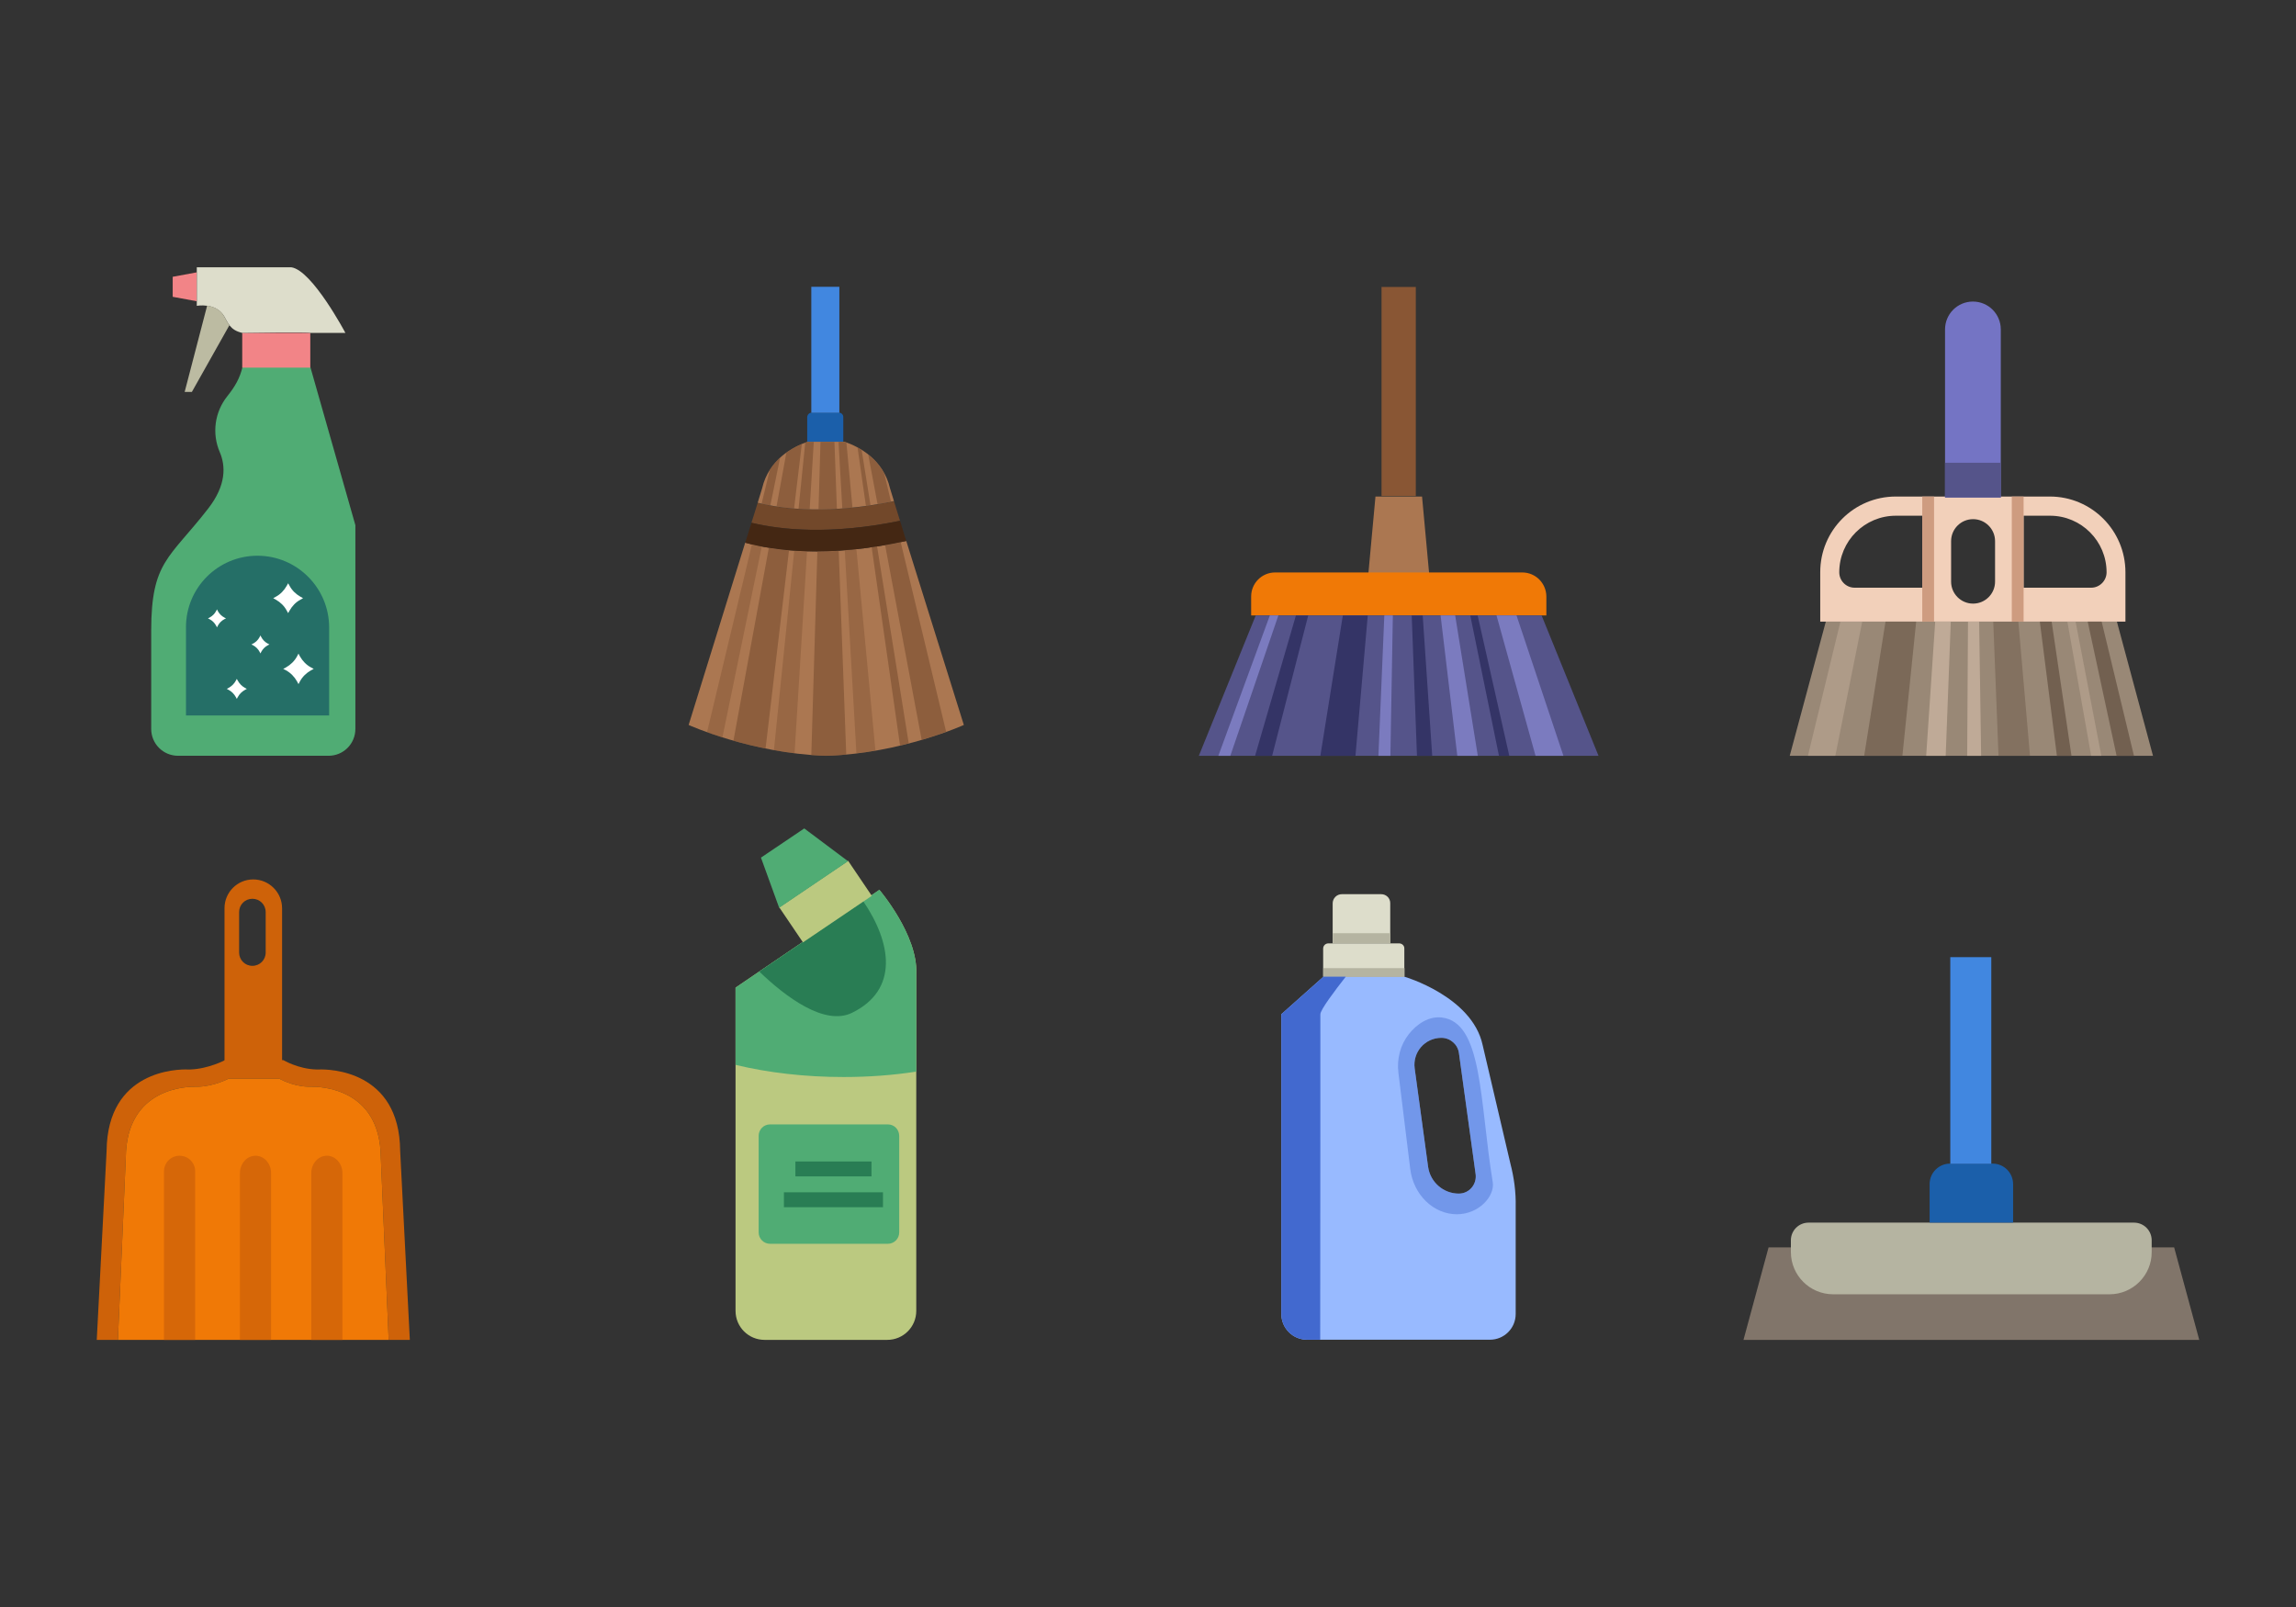 <?xml version="1.0" encoding="utf-8"?>
<!-- Generator: Adobe Illustrator 21.0.0, SVG Export Plug-In . SVG Version: 6.00 Build 0)  -->
<svg version="1.1" id="Layer_1" xmlns="http://www.w3.org/2000/svg" xmlns:xlink="http://www.w3.org/1999/xlink" x="0px" y="0px"
	 viewBox="0 0 1400 980" style="enable-background:new 0 0 1400 980;" xml:space="preserve">
<rect x="0" y="0" width="1400" height="980" fill="#333333" stroke="none"/>
<style type="text/css">
	.st0{fill:#AB7751;}
	.st1{fill:#895634;}
	.st2{fill:#F07906;}
	.st3{fill:#55548A;}
	.st4{fill:#343466;}
	.st5{fill:#7B7BBF;}
	.st6{fill:#998876;}
	.st7{opacity:0.56;fill:#726050;}
	.st8{fill:#F2D0BA;}
	.st9{fill:#7474C4;}
	.st10{fill:#CE9C80;}
	.st11{opacity:0.56;fill:#BFAA97;}
	.st12{opacity:0.78;fill:#726050;}
	.st13{fill:#BFAA97;}
	.st14{fill:#726050;}
	.st15{fill:#98BAFF;}
	.st16{fill:#DDDDCB;}
	.st17{fill:#B5B4A1;}
	.st18{opacity:0.43;fill:#4269CF;}
	.st19{fill:#4269CF;}
	.st20{fill:#1B5FAA;}
	.st21{fill:#4187E0;}
	.st22{fill:#50AC74;}
	.st23{fill:#F28487;}
	.st24{fill:#BCBBA2;}
	.st25{fill:#256F67;}
	.st26{fill:#FFFFFF;}
	.st27{fill:#72482A;}
	.st28{fill:#442713;}
	.st29{opacity:0.36;fill:#774C2F;}
	.st30{opacity:0.58;fill:#774C2F;}
	.st31{opacity:0.58;}
	.st32{fill:#774C2F;}
	.st33{fill:#CE6209;}
	.st34{opacity:0.78;fill:#CE6209;}
	.st35{fill:#BBC980;}
	.st36{fill:#297D54;}
</style>
<g>
	<g>
		<path class="st0" d="M867.1,302.8h-28.4l-4.7,51c0,0,0,0,0,0c0,1.7,8.5,3.1,18.9,3.1c10.5,0,18.9-1.4,18.9-3.1c0,0,0,0,0,0
			L867.1,302.8z"/>
		<rect x="842.4" y="175" class="st1" width="20.9" height="127.5"/>
		<path class="st2" d="M928.2,349.1H777.5c-8.1,0-14.6,6.6-14.6,14.6v11.6h180v-11.6C942.8,355.6,936.3,349.1,928.2,349.1z"/>
		<polygon class="st3" points="940,375.3 974.7,460.9 731,460.9 765.7,375.3 		"/>
		<polygon class="st4" points="797.7,375.3 775.7,460.9 765.3,460.9 790.2,375.3 		"/>
		<polygon class="st4" points="826.5,460.9 834,375.3 818.8,375.3 805.1,460.9 		"/>
		<polygon class="st4" points="873.3,460.9 867.5,375.3 860.8,375.3 864,460.9 		"/>
		<polygon class="st4" points="901,375.3 920.3,460.9 914,460.9 896.5,375.3 		"/>
		<polygon class="st5" points="953.3,460.9 924.7,375.3 912.5,375.3 936.3,460.9 		"/>
		<polygon class="st5" points="779.5,375.3 750.2,460.9 742.9,460.9 774.3,375.3 		"/>
		<polygon class="st5" points="847.8,460.9 849.3,375.3 844.1,375.3 840.5,460.9 		"/>
		<polygon class="st5" points="887.3,375.3 901.1,460.9 888.6,460.9 878.4,375.3 		"/>
	</g>
	<g>
		<polygon class="st6" points="1290.8,379.1 1312.8,460.9 1091.3,460.9 1113.3,379.1 		"/>
		<polygon class="st7" points="1230.7,379.1 1237.8,460.9 1218.6,460.9 1215.4,379.1 		"/>
		<path class="st8" d="M1249.9,302.8H1156c-25.5,0-46.1,20.6-46.1,46.1v30.2H1296V349C1296,323.5,1275.4,302.8,1249.9,302.8z
			 M1172.1,358.4h-41.2c-5.2,0-9.4-4.2-9.4-9.4c0-19.1,15.5-34.5,34.5-34.5h16.1V358.4z M1216.5,354.7c0,7.4-6,13.4-13.4,13.4l0,0
			c-7.4,0-13.4-6-13.4-13.4v-24.7c0-7.4,6-13.4,13.4-13.4l0,0c7.4,0,13.4,6,13.4,13.4V354.7z M1275.1,358.4h-41.2v-43.9h16.1
			c19.1,0,34.5,15.5,34.5,34.5C1284.5,354.1,1280.3,358.4,1275.1,358.4z"/>
		<path class="st9" d="M1203,183.9L1203,183.9c-9.4,0-17,7.6-17,17v102.5h34V200.9C1220,191.5,1212.4,183.9,1203,183.9z"/>
		<rect x="1186" y="282.2" class="st3" width="34" height="21.2"/>
		<rect x="1172.1" y="302.8" class="st10" width="7.2" height="76.3"/>
		<rect x="1226.7" y="302.8" class="st10" width="7.2" height="76.3"/>
		<polygon class="st11" points="1102.4,460.9 1122.2,379.1 1135.5,379.1 1119.1,460.9 		"/>
		<polygon class="st12" points="1168.4,379.1 1160,460.9 1136.7,460.9 1149.7,379.1 		"/>
		<polygon class="st13" points="1189.5,379.1 1186.4,460.9 1174.5,460.9 1180,379.1 		"/>
		<polygon class="st14" points="1251,379.1 1263.1,460.9 1254.2,460.9 1243.8,379.1 		"/>
		<polygon class="st11" points="1275.1,460.9 1260.6,379.1 1265.6,379.1 1281.3,460.9 		"/>
		<polygon class="st14" points="1281.5,379.1 1301.2,460.9 1290.6,460.9 1273,379.1 		"/>
		<polygon class="st13" points="1206.8,379.1 1208,460.9 1199.5,460.9 1200,379.1 		"/>
	</g>
	<g>
		<path class="st15" d="M921,709.7l-17-72.6c-6.5-29.5-47.7-41.5-47.7-41.5H807l-25.7,22.9v182.8c0,8.7,7,15.7,15.7,15.7h111.5
			c8.7,0,15.7-7,15.7-15.7v-65.5C924.4,727,923.2,718.2,921,709.7z M889.5,727.9c-9.4,0-17.4-7-18.7-16.3l-8.2-60.1
			c-1.3-9.9,6.3-18.6,16.3-18.6c5.4,0,10,4,10.7,9.3l10.2,74C900.5,722.4,895.8,727.9,889.5,727.9z"/>
		<path class="st16" d="M853.1,575.3h-43.1c-1.8,0-3.2,1.4-3.2,3.2v17.1h49.5v-17.1C856.4,576.7,854.9,575.3,853.1,575.3z"/>
		<rect x="806.9" y="590.4" class="st17" width="49.5" height="5.2"/>
		<path class="st16" d="M842.2,545.3h-24c-3.1,0-5.6,2.5-5.6,5.6v24.4h35.1v-24.4C847.8,547.8,845.3,545.3,842.2,545.3z"/>
		<rect x="812.7" y="569.1" class="st17" width="35.1" height="6.2"/>
		<path class="st18" d="M910.2,720.9c-8.1-49.7-6-97.5-31.1-100.4c-7.6-0.9-15,3.7-20.1,10.2c-5.1,6.5-7.4,15.1-6.3,23.6l7.2,58.5
			c1.9,15.8,14.2,27.7,28.5,27.7C902.1,740.4,911.6,729.2,910.2,720.9z M889.5,727.9c-9.4,0-17.4-7-18.7-16.3l-8.2-60.1
			c-1.3-9.9,6.3-18.6,16.3-18.6c5.4,0,10,4,10.7,9.3l10.2,74C900.5,722.4,895.8,727.9,889.5,727.9z"/>
		<path class="st19" d="M805.1,618.5c0-2.7,8.9-14.5,15.5-22.9H807l-25.7,22.9v182.8c0,8.7,7,15.7,15.7,15.7h8
			C805.1,740.3,805.1,621.4,805.1,618.5z"/>
	</g>
	<g>
		<polygon class="st11" points="1325.7,760.7 1078.4,760.7 1063.1,817.1 1341,817.1 		"/>
		<path class="st17" d="M1286.3,789.3h-168.5c-14.2,0-25.8-11.5-25.8-25.8v-7.1c0-6,4.8-10.8,10.8-10.8h198.4
			c6,0,10.8,4.8,10.8,10.8v7.1C1312.1,777.7,1300.5,789.3,1286.3,789.3z"/>
		<path class="st20" d="M1227.5,722.1v23.5h-50.9v-23.5c0-6.9,5.6-12.5,12.5-12.5h25.9C1221.9,709.6,1227.5,715.2,1227.5,722.1z"/>
		<rect x="1189.2" y="583.7" class="st21" width="25" height="126"/>
	</g>
	<g>
		<path class="st22" d="M147.9,223.7c-1.7,7.1-4.6,12-9.2,17.8c-7.8,9.7-9.6,22.8-4.7,34.2c3.6,8.4,4.1,20.1-7.1,34.5
			c-23.7,30.5-34.7,32.2-34.7,74.5v59.8c0,9.1,7.3,16.4,16.4,16.4h91.7c9.1,0,16.4-7.3,16.4-16.4V320.3l-27.5-96.6H147.9z"/>
		<rect x="147.7" y="203" class="st23" width="41.5" height="21.2"/>
		<path class="st16" d="M189.2,203h21.4c0,0-20.3-38.3-33-40h-57.6v23.5c0,0,11.4-2.1,16.5,6.1c2.5,4.1,3.6,8.7,11.2,10.4
			C147.7,203,188.6,202.4,189.2,203z"/>
		<polygon class="st23" points="119.9,166.1 105.3,168.8 105.3,181 119.9,183.7 		"/>
		<path class="st24" d="M139.9,198.3L117,239h-4.4l13.7-52.6c3.5,0.5,7.7,2,10.2,6.2C137.6,194.5,138.5,196.5,139.9,198.3z"/>
		<path class="st25" d="M157,338.9L157,338.9c-24.1,0-43.6,19.5-43.6,43.6v53.8h87.3v-53.8C200.6,358.5,181.1,338.9,157,338.9z"/>
		<path class="st26" d="M175.7,355.7l0.9,1.6c1.5,2.8,3.8,5,6.6,6.6l1.6,0.9l-1.6,0.9c-2.8,1.5-5,3.8-6.6,6.6l-0.9,1.6l-0.9-1.6
			c-1.5-2.8-3.8-5-6.6-6.6l-1.6-0.9l1.6-0.9c2.8-1.5,5-3.8,6.6-6.6L175.7,355.7z"/>
		<path class="st26" d="M132.3,371.6l0.5,1c0.9,1.7,2.3,3.1,4,4l1,0.5l-1,0.5c-1.7,0.9-3.1,2.3-4,4l-0.5,1l-0.5-1
			c-0.9-1.7-2.3-3.1-4-4l-1-0.5l1-0.5c1.7-0.9,3.1-2.3,4-4L132.3,371.6z"/>
		<path class="st26" d="M182,398.6l0.9,1.7c1.6,2.8,3.9,5.2,6.7,6.7l1.7,0.9l-1.7,0.9c-2.8,1.6-5.2,3.9-6.7,6.7l-0.9,1.7l-0.9-1.7
			c-1.6-2.8-3.9-5.2-6.7-6.7l-1.7-0.9l1.7-0.9c2.8-1.6,5.2-3.9,6.7-6.7L182,398.6z"/>
		<path class="st26" d="M158.8,387.5l0.5,1c0.9,1.7,2.3,3.1,4,4l1,0.5l-1,0.5c-1.7,0.9-3.1,2.3-4,4l-0.5,1l-0.5-1
			c-0.9-1.7-2.3-3.1-4-4l-1-0.5l1-0.5c1.7-0.9,3.1-2.3,4-4L158.8,387.5z"/>
		<path class="st26" d="M144.4,414l0.6,1.1c1,1.8,2.5,3.4,4.4,4.4l1.1,0.6l-1.1,0.6c-1.8,1-3.4,2.5-4.4,4.4l-0.6,1.1l-0.6-1.1
			c-1-1.8-2.5-3.4-4.4-4.4l-1.1-0.6l1.1-0.6c1.8-1,3.4-2.5,4.4-4.4L144.4,414z"/>
	</g>
	<g>
		<path class="st20" d="M511.4,251.6h-16.3c-1.6,0-2.9,1.3-2.9,2.9v15h22v-15C514.3,252.9,513,251.6,511.4,251.6z"/>
		<rect x="494.7" y="174.9" class="st21" width="17.1" height="76.8"/>
		<path class="st27" d="M548.8,317.6l-3.7-11.9c-39.2,8.1-66.9,5-83.1,1l-3.8,12.1C476,323.1,506.2,326.3,548.8,317.6z"/>
		<path class="st0" d="M552.6,329.9c-47.9,10.5-80.5,5.9-98.2,1l-34.5,111.2c0,0,37.8,17.2,83.1,18.8v0c0.3,0,0.5,0,0.8,0
			c0.3,0,0.5,0,0.8,0v0c45.3-1.6,83.1-18.8,83.1-18.8L552.6,329.9z"/>
		<path class="st28" d="M552.6,329.9l-3.8-12.3c-42.6,8.8-72.8,5.5-90.6,1.2l-3.8,12.2C472.1,335.8,504.7,340.4,552.6,329.9z"/>
		<path class="st29" d="M440.5,449.7l24-116.4c-2.1-0.4-4.1-0.8-6-1.3l-27.4,114.6C433.8,447.5,437,448.6,440.5,449.7z"/>
		<path class="st30" d="M466.8,456.5l14.3-120.9c-4.5-0.4-8.6-0.9-12.3-1.5l-21.6,117.7C453.1,453.4,459.7,455,466.8,456.5z"/>
		<path class="st29" d="M484.5,459.4l7.6-123.2c-2.7-0.1-5.3-0.2-7.8-0.4l-12.4,121.7C476,458.2,480.2,458.8,484.5,459.4z"/>
		<path class="st30" d="M502.9,460.9L502.9,460.9c0.3,0,0.5,0,0.8,0c0.3,0,0.5,0,0.8,0v0c3.9-0.1,7.8-0.4,11.5-0.7l-4.6-124.3
			c-4.5,0.3-8.9,0.4-13,0.4l-3.7,124.2C497.3,460.6,500.1,460.8,502.9,460.9z"/>
		<path class="st30" d="M576.9,446.2l-27.7-115.6c-3.2,0.7-6.4,1.3-9.5,1.8L562,451.2C567.9,449.4,572.9,447.7,576.9,446.2z"/>
		<path class="st29" d="M533.8,457.7l-11.6-122.9c-2.4,0.3-4.8,0.5-7.1,0.7l7.1,123.9C526.2,459,530.1,458.4,533.8,457.7z"/>
		<path class="st30" d="M554.1,453.3l-19.3-120.1c-1.1,0.2-2.2,0.3-3.3,0.5l17.3,120.9C550.7,454.2,552.4,453.8,554.1,453.3z"/>
		<path class="st0" d="M545.1,305.6l-2.4-7.8c-4.1-17.6-18.7-25.3-27.7-28.4h-22.6c-9,3.1-23.6,10.8-27.7,28.4l-2.7,8.8
			C478.2,310.6,505.9,313.7,545.1,305.6z"/>
		<g class="st31">
			<path class="st32" d="M469.7,308.3l6-29.3c-2.3,2.1-4.4,4.5-6.3,7.4l-5,20.8C466.1,307.6,467.9,308,469.7,308.3z"/>
			<path class="st32" d="M484.2,310.1l4.7-39.3c-2.9,1.3-6.2,2.9-9.4,5.2l-6,32.8C476.7,309.4,480.3,309.8,484.2,310.1z"/>
			<path class="st32" d="M493.7,310.6l2.5-41.1h-3.9c-0.4,0.1-0.9,0.3-1.3,0.5l-4.1,40.4C489.1,310.5,491.3,310.6,493.7,310.6z"/>
			<path class="st32" d="M510.3,310.3l-1.5-40.8h-8.5l-1.2,41.2C502.6,310.7,506.4,310.6,510.3,310.3z"/>
			<path class="st32" d="M543.3,306l-4.1-17.2c-2.6-4.9-6.1-8.6-9.8-11.6l5.7,30.3C537.8,307,540.5,306.5,543.3,306z"/>
			<path class="st32" d="M519.8,309.6l-3.7-39.7c-0.4-0.1-0.8-0.3-1.2-0.4h-3.6l2.3,40.6C515.7,310,517.8,309.8,519.8,309.6z"/>
			<path class="st32" d="M530.8,308.2l-5.4-33.8c-0.8-0.5-1.7-1-2.5-1.5l5.1,35.6C528.9,308.5,529.8,308.3,530.8,308.2z"/>
		</g>
	</g>
	<g>
		<path class="st33" d="M154.4,536.3L154.4,536.3c-9.7,0-17.5,7.9-17.5,17.5v102.4H172V553.9C172,544.2,164.1,536.3,154.4,536.3z
			 M162,580.9c0,4.5-3.6,8.1-8.1,8.1h0c-4.5,0-8.1-3.6-8.1-8.1v-24.7c0-4.5,3.6-8.1,8.1-8.1h0c4.5,0,8.1,3.6,8.1,8.1V580.9z"/>
		<path class="st33" d="M244,701.8c-0.4-49.3-43.5-49.8-49.4-49.6c-0.6,0-1.2,0-1.7,0c-11.1-0.3-20.1-5.7-20.1-5.7h-35.6
			c0,0-10,5.3-21.1,5.7c-0.6,0-1.2,0-1.7,0c-5.9-0.2-48.9,0.3-49.4,49.6L59,817.1h12.9l4.8-111.3c0.4-42.8,37.8-43.2,42.9-43.1
			c0.5,0,1,0,1.5,0c9.6-0.3,18.3-4.9,18.3-4.9h30.9c0,0,7.9,4.6,17.5,4.9c0.5,0,1,0,1.5,0c5.1-0.1,42.5,0.3,42.9,43.1l4.8,111.3
			h12.9L244,701.8z"/>
		<path class="st2" d="M237,817.1H71.9l4.8-111.3c0.4-42.8,37.8-43.2,42.9-43.1c0.5,0,1,0,1.5,0c9.6-0.3,18.3-4.9,18.3-4.9h30.9
			c0,0,7.9,4.6,17.5,4.9c0.5,0,1,0,1.5,0c5.1-0.1,42.5,0.3,42.9,43.1L237,817.1z"/>
		<path class="st34" d="M119,817.1V714.3c0-5.3-4.3-9.5-9.5-9.5c-5.3,0-9.5,4.3-9.5,9.5v102.8H119z"/>
		<path class="st34" d="M165.3,715.4v101.7h-19V715.4c0-2.9,1.1-5.6,2.8-7.5c1.7-1.9,4.1-3.1,6.7-3.1
			C161,704.8,165.3,709.5,165.3,715.4z"/>
		<path class="st34" d="M208.8,715.4v101.7h-19V715.4c0-2.9,1.1-5.6,2.8-7.5c1.7-1.9,4.1-3.1,6.7-3.1
			C204.5,704.8,208.8,709.5,208.8,715.4z"/>
	</g>
	<g>
		<path class="st35" d="M558.7,593.9v205.5c0,9.8-7.9,17.7-17.7,17.7h-74.8c-9.8,0-17.7-7.9-17.7-17.7V602.3l14.4-9.8l63.3-43
			l10-6.8C536.2,542.7,559.8,570.3,558.7,593.9z"/>
		<path class="st22" d="M526.2,549.5l-63.3,43l-14.4,9.8v47.1c20.1,4.8,42.3,7.4,65.8,7.4c15.4,0,30.3-1.1,44.4-3.3v-59.7
			c1.1-23.6-22.5-51.2-22.5-51.2L526.2,549.5z"/>
		<path class="st36" d="M519.4,617.7c-16.6,8-40.2-9.6-56.4-25.2l63.3-43C543.7,575,548.2,603.7,519.4,617.7z"/>
		
			<rect x="490.4" y="524.8" transform="matrix(0.56 0.828 -0.828 0.56 677.048 -175.008)" class="st35" width="25.8" height="50.7"/>
		<polygon class="st22" points="475.1,553.6 464,523 490.4,505.2 517.1,525.2 		"/>
		<path class="st22" d="M541.4,685.7h-71.9c-3.8,0-6.9,3.1-6.9,6.9v59c0,3.8,3.1,6.9,6.9,6.9h71.9c3.8,0,6.9-3.1,6.9-6.9v-59
			C548.2,688.7,545.2,685.7,541.4,685.7z"/>
		<rect x="485" y="708.3" class="st36" width="46.4" height="9.1"/>
		<rect x="478" y="727.1" class="st36" width="60.4" height="9.1"/>
	</g>
</g>
</svg>
